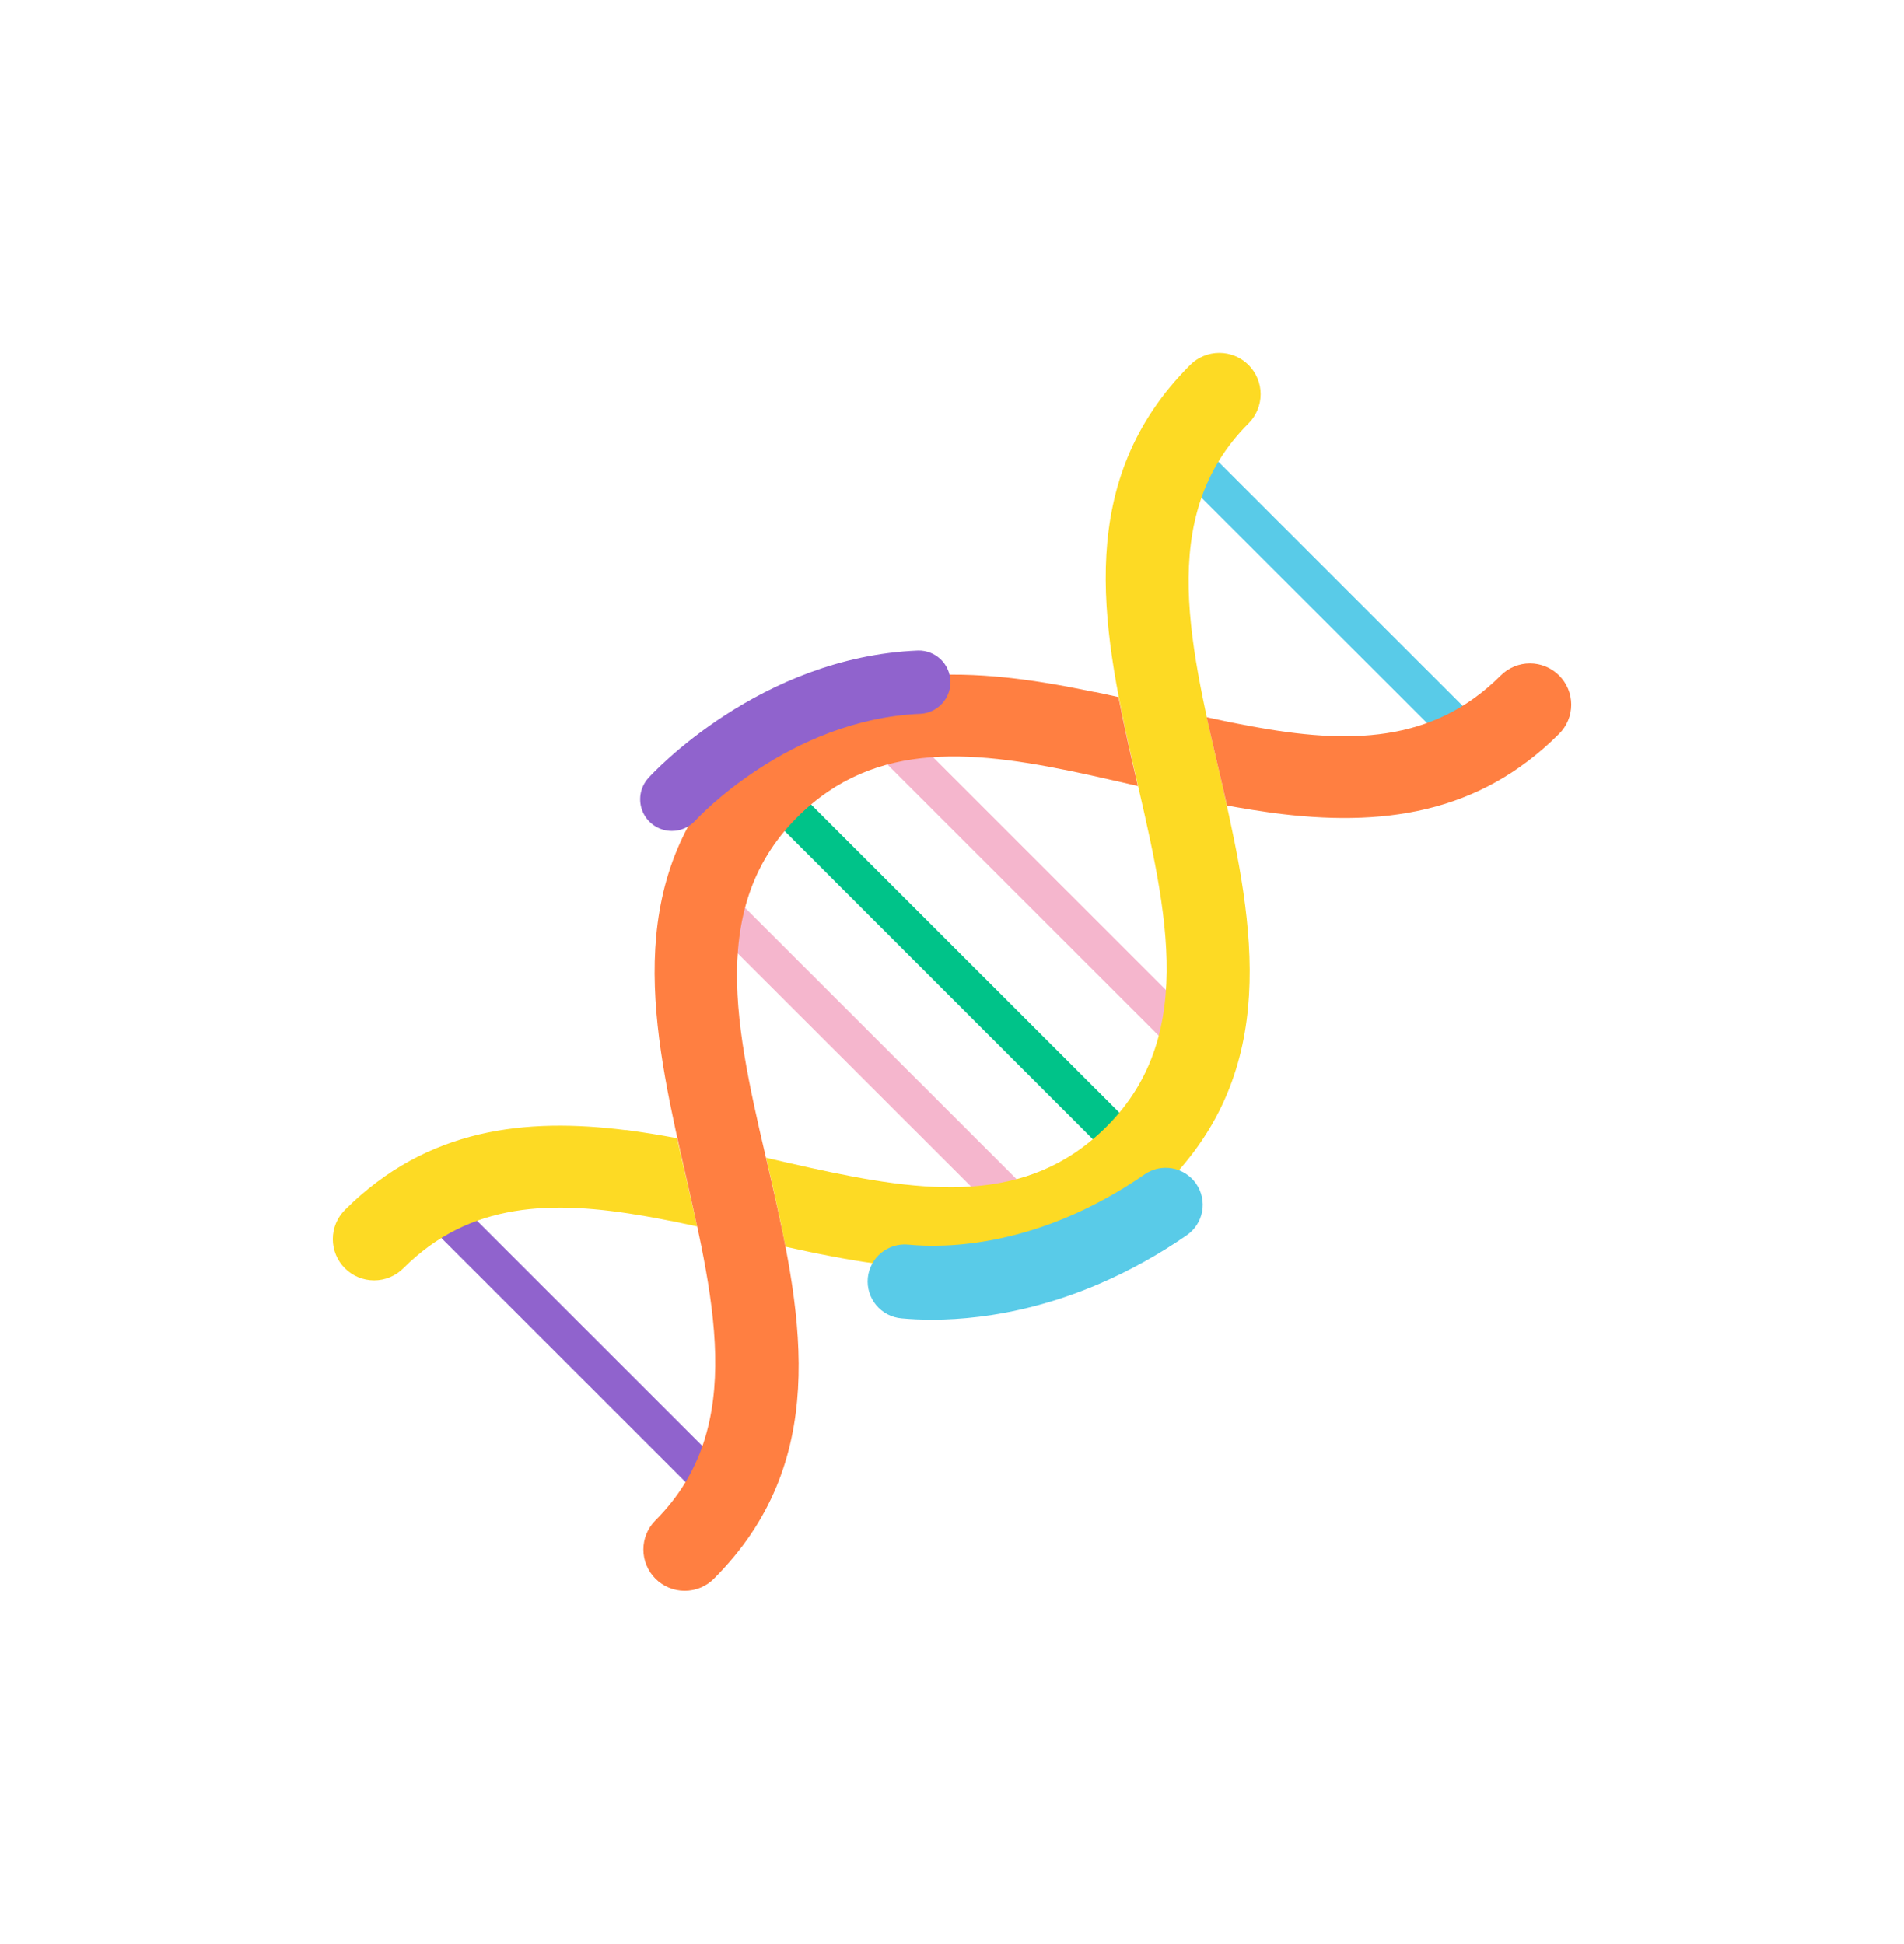 <svg width="998" height="1019" viewBox="0 0 998 1019" fill="none" xmlns="http://www.w3.org/2000/svg">
<path d="M528.424 637.449C527.138 637.452 525.864 637.199 524.676 636.704C523.488 636.209 522.411 635.483 521.507 634.568L372.572 485.704C371.661 484.793 370.939 483.713 370.446 482.523C369.953 481.334 369.699 480.059 369.699 478.771C369.699 477.484 369.953 476.209 370.446 475.019C370.939 473.83 371.661 472.749 372.572 471.838C373.483 470.928 374.564 470.206 375.754 469.713C376.944 469.22 378.219 468.967 379.507 468.967C380.795 468.967 382.07 469.22 383.26 469.713C384.45 470.206 385.532 470.928 386.442 471.838L535.378 620.703C536.749 622.076 537.682 623.825 538.059 625.729C538.436 627.632 538.241 629.605 537.496 631.397C536.752 633.19 535.493 634.721 533.878 635.798C532.264 636.876 530.366 637.45 528.424 637.449Z" fill="#F5B6CD"/>
<path d="M591.903 612.239C590.615 612.243 589.339 611.992 588.149 611.5C586.959 611.009 585.877 610.287 584.967 609.376L398.24 422.643C396.401 420.805 395.367 418.311 395.367 415.711C395.367 413.11 396.401 410.617 398.24 408.778C400.079 406.939 402.574 405.906 405.175 405.906C407.776 405.906 410.271 406.939 412.11 408.778L598.838 595.421C600.208 596.793 601.141 598.541 601.519 600.443C601.896 602.344 601.702 604.316 600.96 606.107C600.218 607.899 598.962 609.43 597.35 610.509C595.738 611.588 593.842 612.165 591.903 612.167V612.239Z" fill="#00C389"/>
<path d="M617.178 548.728C615.888 548.733 614.611 548.48 613.42 547.985C612.229 547.491 611.149 546.764 610.242 545.847L461.307 396.983C459.544 395.127 458.576 392.655 458.61 390.096C458.644 387.536 459.677 385.091 461.489 383.282C463.301 381.473 465.748 380.444 468.309 380.413C470.87 380.382 473.341 381.353 475.196 383.118L624.113 531.982C625.483 533.354 626.416 535.102 626.794 537.004C627.171 538.906 626.977 540.877 626.235 542.668C625.493 544.46 624.237 545.992 622.625 547.07C621.013 548.149 619.117 548.726 617.178 548.728Z" fill="#F5B6CD"/>
<path d="M766.652 393.653C765.363 393.654 764.087 393.4 762.896 392.905C761.706 392.411 760.625 391.686 759.717 390.772L617.861 249.02C616.95 248.11 616.228 247.029 615.735 245.839C615.242 244.65 614.988 243.375 614.988 242.088C614.988 240.8 615.242 239.525 615.735 238.336C616.228 237.146 616.95 236.065 617.861 235.155C618.772 234.244 619.853 233.522 621.043 233.029C622.233 232.537 623.508 232.283 624.796 232.283C626.084 232.283 627.359 232.537 628.549 233.029C629.739 233.522 630.821 234.244 631.731 235.155L773.533 376.906C774.904 378.279 775.836 380.026 776.214 381.928C776.592 383.83 776.397 385.801 775.655 387.593C774.913 389.384 773.657 390.916 772.045 391.995C770.433 393.073 768.538 393.65 766.598 393.653H766.652Z" fill="#59CBE8"/>
<path d="M373.311 786.907C372.022 786.911 370.745 786.659 369.554 786.164C368.363 785.669 367.283 784.943 366.376 784.026L224.556 642.257C223.646 641.346 222.923 640.265 222.43 639.076C221.937 637.886 221.684 636.611 221.684 635.324C221.684 634.036 221.937 632.761 222.43 631.572C222.923 630.382 223.646 629.302 224.556 628.391C225.467 627.481 226.548 626.759 227.738 626.266C228.928 625.773 230.203 625.52 231.491 625.52C232.779 625.52 234.055 625.773 235.245 626.266C236.435 626.759 237.516 627.481 238.427 628.391L380.247 770.161C381.617 771.533 382.55 773.281 382.927 775.182C383.305 777.084 383.111 779.056 382.369 780.847C381.627 782.639 380.371 784.17 378.759 785.249C377.147 786.327 375.251 786.905 373.311 786.907Z" fill="#9063CD"/>
<path d="M352.344 640.205C356.667 641.093 361.038 642.023 365.458 642.996C362.035 627.438 358.252 611.934 354.884 596.7C350.585 595.895 346.273 595.139 341.95 594.431L340.707 594.233C336.624 593.584 332.523 592.984 328.404 592.432H327.773C276.021 585.967 224.034 591.081 180.784 634.316C178.773 636.326 177.178 638.713 176.09 641.339C175.001 643.965 174.441 646.78 174.441 649.622C174.441 652.465 175.001 655.28 176.09 657.906C177.178 660.532 178.773 662.918 180.784 664.928C182.794 666.938 185.181 668.533 187.809 669.621C190.436 670.708 193.251 671.268 196.095 671.268C198.939 671.268 201.754 670.708 204.382 669.621C207.009 668.533 209.396 666.938 211.406 664.928C246.371 629.959 289.441 629.022 338.582 637.648C342.713 638.368 346.88 639.154 351.083 640.007L352.344 640.205Z" fill="#FDDA24"/>
<path d="M654.432 221.973C658.492 217.914 660.774 212.408 660.774 206.667C660.774 200.927 658.492 195.421 654.432 191.361C650.371 187.302 644.863 185.021 639.12 185.021C633.377 185.021 627.869 187.302 623.809 191.361C503.118 312.009 678.552 492.079 580.072 590.559C538.515 632.102 485.537 625.619 424.508 612.168C421.211 611.448 417.915 610.709 414.582 609.935L411.718 609.287L403.072 607.288L401.559 606.928C403.9 616.994 406.224 627.06 408.386 637.162C408.728 638.764 409.088 640.367 409.412 641.969C410.217 645.835 410.992 649.719 411.736 653.62C415.591 654.484 419.482 655.331 423.373 656.141L424.093 656.303C427.948 657.113 431.803 657.87 435.676 658.608L436.217 658.716C496.724 670.186 559.735 672.113 610.659 621.207C731.619 500.254 555.988 320.382 654.432 221.973Z" fill="#FDDA24"/>
<path d="M584.971 409.461L596.428 412.108C592.825 396.64 589.222 380.776 586.25 365.434C582.197 364.515 578.108 363.633 574.019 362.787H573.677C569.726 361.958 565.763 361.166 561.788 360.41L561.175 360.284C500.776 348.849 438.089 347.102 387.291 397.846C266.925 518.169 441.674 698.96 343.573 797.026C339.512 801.086 337.23 806.591 337.23 812.332C337.23 818.073 339.512 823.579 343.573 827.638C347.634 831.698 353.141 833.978 358.884 833.978C364.627 833.978 370.135 831.697 374.196 827.638C495.552 706.271 318.84 527.389 417.914 428.422C459.111 387.24 511.584 393.254 571.929 406.526L583.116 409.047L584.971 409.461Z" fill="#FF7F41"/>
<path d="M817.236 354.127C815.228 352.113 812.841 350.514 810.214 349.424C807.586 348.333 804.769 347.771 801.924 347.771C799.079 347.771 796.262 348.333 793.635 349.424C791.008 350.514 788.621 352.113 786.613 354.127C750.82 389.907 706.543 390.141 655.961 380.777C652.287 380.105 648.588 379.391 644.865 378.635L644.433 378.545C640.488 377.734 636.525 376.888 632.508 376.006C635.966 391.708 639.713 407.014 643.1 422.302C646.558 422.95 650.017 423.562 653.439 424.102L655.781 424.499C658.555 424.949 661.311 425.363 664.067 425.741L666.841 426.155C723.98 433.754 774.922 427.001 817.2 384.739C819.217 382.734 820.819 380.35 821.913 377.725C823.007 375.1 823.572 372.284 823.576 369.44C823.579 366.596 823.021 363.78 821.933 361.152C820.845 358.524 819.249 356.137 817.236 354.127Z" fill="#FF7F41"/>
<path d="M352.164 435.644C348.948 435.646 345.8 434.715 343.103 432.964C340.406 431.212 338.276 428.715 336.971 425.777C335.666 422.838 335.243 419.584 335.753 416.41C336.263 413.236 337.683 410.278 339.842 407.895C342.184 405.32 398.224 344.42 481.248 341.017C485.59 340.932 489.792 342.55 492.955 345.525C496.117 348.5 497.988 352.594 498.168 356.932C498.347 361.269 496.819 365.504 493.912 368.729C491.006 371.954 486.951 373.913 482.617 374.186C413.355 377.031 364.953 429.647 364.485 430.188C362.927 431.908 361.026 433.283 358.903 434.223C356.781 435.162 354.485 435.647 352.164 435.644Z" fill="#9063CD"/>
<path d="M575.962 673.175C529.001 693.307 489.93 692.821 472.565 691.182C470.006 690.966 467.515 690.244 465.237 689.058C462.959 687.872 460.938 686.247 459.293 684.275C457.648 682.304 456.41 680.026 455.651 677.573C454.893 675.12 454.629 672.541 454.874 669.985C455.119 667.429 455.87 664.948 457.081 662.684C458.293 660.42 459.941 658.419 461.932 656.796C463.922 655.174 466.215 653.962 468.677 653.231C471.139 652.5 473.722 652.265 476.276 652.539C494.848 654.34 544.078 654.34 599.956 615.661C604.191 612.731 609.417 611.603 614.485 612.525C619.552 613.447 624.045 616.343 626.976 620.577C629.907 624.811 631.036 630.035 630.114 635.1C629.191 640.166 626.294 644.657 622.059 647.587C607.587 657.635 592.145 666.207 575.962 673.175Z" fill="#59CBE8"/>
</svg>
